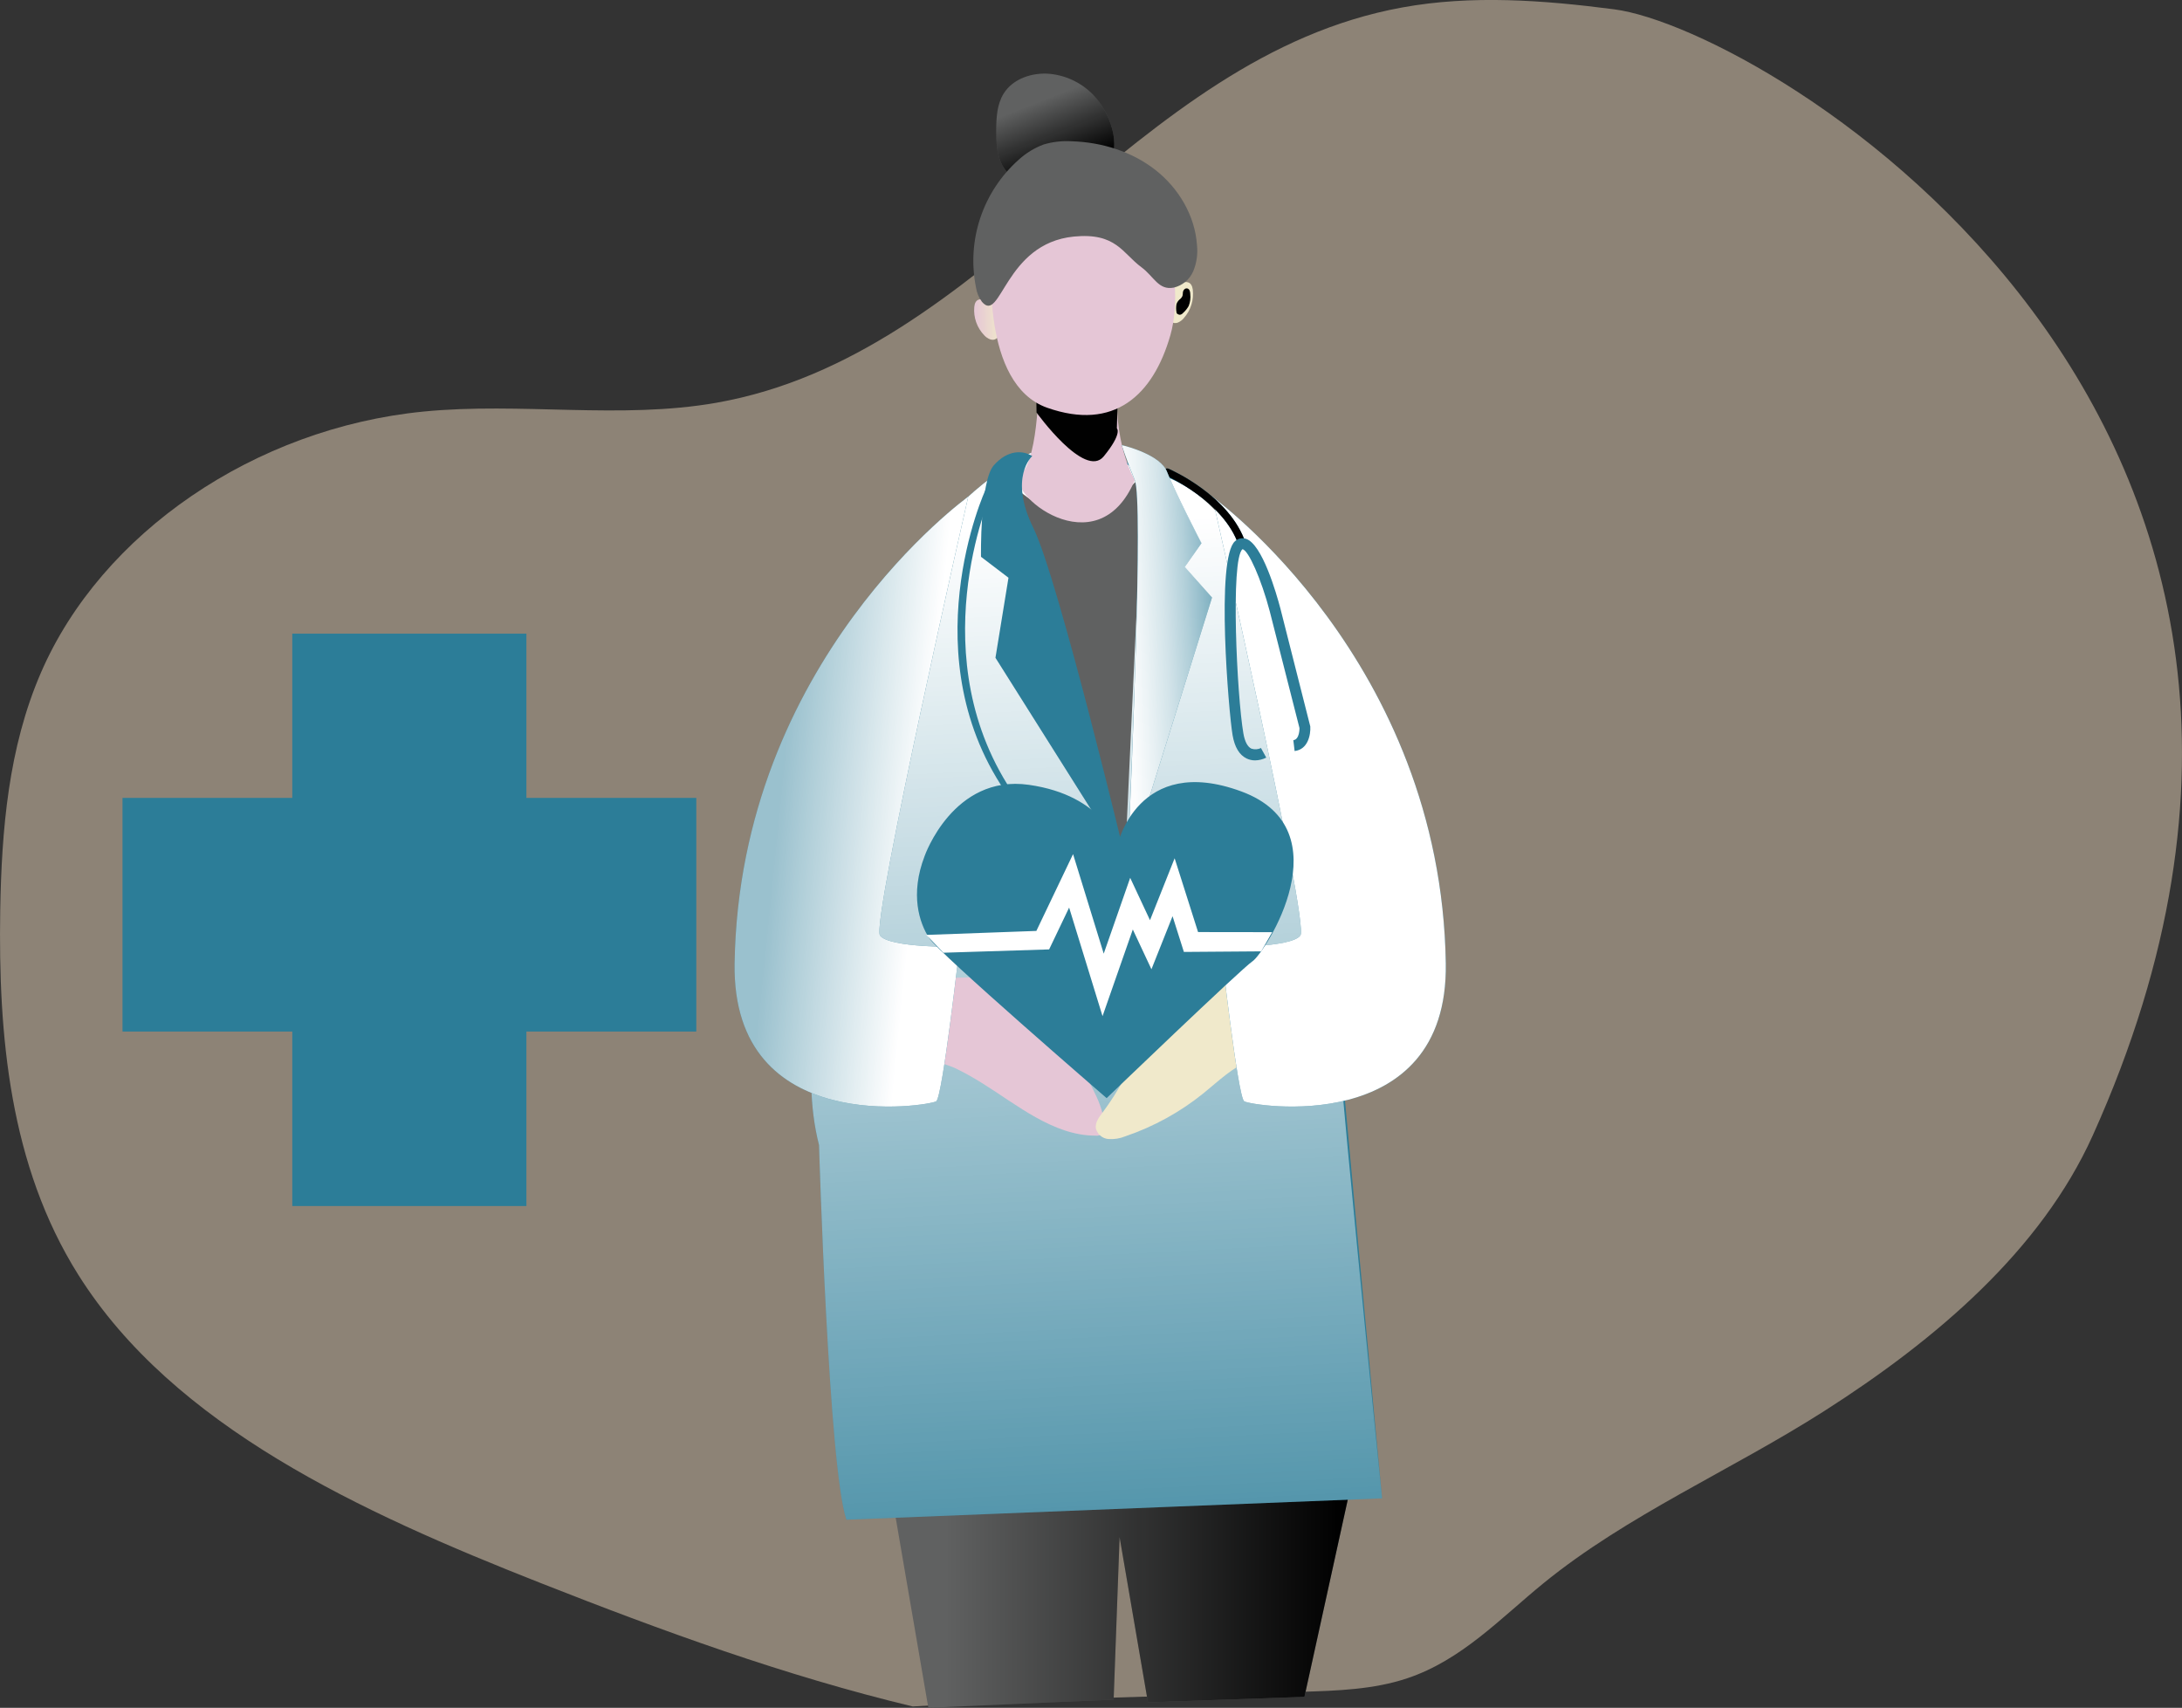 <svg width="405" height="317" viewBox="0 0 405 317" fill="none" xmlns="http://www.w3.org/2000/svg">
<rect x="0" y="0" width="405" height="317" fill="#333333" stroke="none"/>
<g clip-path="url(#clip0)">
<path opacity="0.44" d="M169.407 316.75C145.647 311.038 122.79 302.683 100.296 293.819C66.967 280.688 32.219 264.773 14.518 236.598C1.771 216.309 -0.332 192.175 0.042 168.966C0.304 154.022 1.551 138.824 7.598 124.858C18.824 98.91 47.318 79.463 78.597 76.394C96.655 74.617 115.152 77.893 132.971 74.759C183.383 65.871 209.893 10.564 260.234 1.391C273.153 -0.979 286.553 0.034 299.609 1.729C327.853 5.403 448.54 77.342 388.434 210.763C378.847 232.035 359.436 248.614 338.575 261.929C321.403 272.891 301.991 281.222 286.423 293.925C278.493 300.39 271.288 308.146 261.196 311.518C254.983 313.604 248.205 313.829 241.565 314.03L187.482 315.695" fill="#FFE7CA"/>
<path d="M129.24 148.104V191.472H97.706V223.86H54.249V191.472H22.738V148.104H54.249V117.618H97.706V148.104H129.24Z" fill="#2C7D98"/>
<path d="M165.004 274.474L172.31 317L206.702 315.477L207.807 285.317L213.07 315.987L242.116 314.967L252.648 267.02L165.004 274.474Z" fill="#606161"/>
<path d="M165.004 274.474L172.31 317L206.702 315.477L207.807 285.317L213.07 315.987L242.116 314.967L252.648 267.02L165.004 274.474Z" fill="url(#paint0_linear)"/>
<path d="M180.834 56.984C180.748 57.938 180.867 58.898 181.183 59.801C181.5 60.705 182.007 61.53 182.67 62.222C182.979 62.571 183.371 62.838 183.81 62.998C186.085 63.71 186.139 59.094 185.461 57.796C184.659 56.327 181.101 54.016 180.834 56.984Z" fill="url(#paint1_linear)"/>
<path d="M221.392 53.755C221.507 54.705 221.418 55.669 221.13 56.583C220.843 57.496 220.363 58.338 219.723 59.052C219.427 59.416 219.046 59.701 218.612 59.882C216.361 60.664 216.153 56.054 216.794 54.732C217.525 53.204 221.006 50.798 221.392 53.755Z" fill="url(#paint2_linear)"/>
<path d="M191.247 84.105C181.191 89.135 173.659 97.946 166.418 106.526C164.957 108.256 164.303 110.36 163.543 112.487C155.53 135.003 156.968 149.408 154.633 167.681C152.703 182.649 148.295 197.901 152.02 212.548C152.02 212.548 153.802 272.613 157.11 282.082L256.526 278.118C256.526 278.118 247.361 181.126 246.535 169.252C242.431 111.634 230.557 99.119 221.677 91.322C212.797 83.524 191.247 84.105 191.247 84.105Z" fill="#2C7D98"/>
<path d="M191.247 84.105C181.191 89.135 173.659 97.946 166.418 106.526C164.957 108.256 164.303 110.36 163.543 112.487C155.53 135.003 156.968 149.408 154.633 167.681C152.703 182.649 148.295 197.901 152.02 212.548C152.02 212.548 153.802 272.613 157.11 282.082L256.526 278.118C256.526 278.118 247.153 185.914 246.898 174.01C245.823 123.751 232.838 99.481 221.695 91.322C212.143 84.341 191.247 84.105 191.247 84.105Z" fill="url(#paint3_linear)"/>
<path d="M203.299 210.794C203.659 210.848 204.026 210.781 204.344 210.605C204.523 210.446 204.663 210.249 204.754 210.028C204.846 209.807 204.886 209.569 204.873 209.331C205.116 205.349 202.455 201.865 200.923 198.185C199.628 195.092 199.105 191.721 197.858 188.604C196.61 185.487 194.389 182.465 191.146 181.576C189.781 181.277 188.381 181.174 186.988 181.268L175.702 181.529C175.391 181.463 175.069 181.474 174.763 181.561C174.457 181.647 174.177 181.807 173.947 182.026C173.717 182.245 173.544 182.516 173.443 182.817C173.342 183.117 173.316 183.438 173.368 183.751C173.088 186.66 170.992 193.504 172.875 196.076C173.718 197.261 175.975 197.646 177.235 198.239C179.057 199.123 180.826 200.112 182.533 201.201C188.734 205.053 195.541 210.794 203.299 210.794Z" fill="url(#paint4_linear)"/>
<path d="M219.8 182.975C214.454 185.724 212.458 192.171 209.934 197.628C208.471 200.789 206.68 203.788 204.588 206.575C203.952 207.423 203.252 208.389 203.4 209.431C203.528 209.96 203.819 210.436 204.231 210.793C204.643 211.15 205.156 211.37 205.699 211.422C206.785 211.504 207.876 211.329 208.883 210.913C214.139 209.124 219.039 206.427 223.358 202.943C226.185 200.662 228.847 197.99 232.268 196.757C233.604 196.277 235.149 195.945 235.951 194.772C236.364 194.047 236.601 193.235 236.646 192.402C236.937 190.138 237.24 187.834 236.8 185.594C236.063 181.748 234.377 180.676 230.943 180.931C227.29 181.197 223.126 181.262 219.8 182.975Z" fill="url(#paint5_linear)"/>
<path d="M188.639 90.658C188.639 90.658 200.353 101.389 206.601 93.946C212.85 86.504 212.096 89.289 212.096 89.289L208.841 159.208L188.639 90.658Z" fill="#606161"/>
<path d="M203.459 18.215C201.285 15.646 198.189 14.027 194.835 13.705C191.585 13.415 188.016 14.6 186.293 17.361C185.04 19.364 184.915 21.853 184.909 24.217C184.909 26.421 184.986 28.714 186.02 30.664C187.112 32.565 188.857 34.009 190.932 34.728C195.684 36.506 201.309 34.906 204.926 31.476C208.544 28.045 206.376 21.663 203.459 18.215Z" fill="#606161"/>
<path d="M203.459 18.215C201.285 15.646 198.189 14.027 194.835 13.705C191.585 13.415 188.016 14.6 186.293 17.361C185.04 19.364 184.915 21.853 184.909 24.217C184.909 26.421 184.986 28.714 186.02 30.664C187.112 32.565 188.857 34.009 190.932 34.728C195.684 36.506 201.309 34.906 204.926 31.476C208.544 28.045 206.376 21.663 203.459 18.215Z" fill="url(#paint6_linear)"/>
<path d="M192.815 69.688C192.815 69.688 192.922 84.768 189.53 87.997C186.139 91.226 203.608 105.773 210.635 89.117C210.635 89.117 206.275 82.042 207.54 69.978C208.805 57.914 192.815 69.688 192.815 69.688Z" fill="url(#paint7_linear)"/>
<path d="M192.34 73.267L192.393 76.573C192.393 76.573 201.351 89.016 204.867 84.709C208.384 80.401 207.302 79.512 207.302 79.512L207.564 69.955L192.34 73.267Z" fill="url(#paint8_linear)"/>
<path d="M184.113 48.262C184.113 48.262 181.963 71.318 194.371 75.685C206.78 80.052 214.032 73.386 217.234 62.216C220.436 51.047 214.906 28.715 201.79 31.108C188.675 33.502 184.113 48.262 184.113 48.262Z" fill="url(#paint9_linear)"/>
<path d="M182.26 56.024C181.677 55.239 181.297 54.324 181.155 53.358C180.285 49.051 180.562 44.593 181.959 40.427C183.355 36.261 185.823 32.533 189.114 29.615C190.451 28.4 192.007 27.451 193.7 26.818C195.402 26.313 197.179 26.113 198.951 26.225C204.481 26.391 210.029 28.104 214.395 31.499C218.76 34.894 221.82 40.037 222.176 45.542C222.349 47.177 222.108 48.829 221.475 50.347C221.152 51.101 220.656 51.768 220.028 52.295C219.4 52.823 218.657 53.197 217.858 53.387C215.012 53.926 214.187 51.319 211.858 49.601C208.348 47.023 207.178 43.13 199.301 43.913C186.447 45.198 185.788 60.178 182.26 56.024Z" fill="#606161"/>
<path d="M179.712 92.192C179.712 92.192 137.229 122.637 136.35 178.815C135.834 211.369 172.584 205.23 173.772 204.418C174.96 203.607 178.09 175.769 178.09 175.769C178.09 175.769 164.963 175.977 163.329 173.624C161.696 171.272 179.712 92.192 179.712 92.192Z" fill="#2C7D98"/>
<path d="M179.712 92.192C179.712 92.192 137.229 122.637 136.35 178.815C135.834 211.369 172.584 205.23 173.772 204.418C174.96 203.607 178.09 175.769 178.09 175.769C178.09 175.769 164.963 175.977 163.329 173.624C161.696 171.272 179.712 92.192 179.712 92.192Z" fill="url(#paint10_linear)"/>
<path d="M224.991 92.192C224.991 92.192 267.48 122.637 268.353 178.815C268.869 211.369 232.119 205.23 230.931 204.418C229.743 203.607 226.619 175.769 226.619 175.769C226.619 175.769 239.746 175.977 241.374 173.624C243.001 171.272 224.991 92.192 224.991 92.192Z" fill="#2C7D98"/>
<path d="M224.991 92.192C224.991 92.192 267.48 122.637 268.353 178.815C268.869 211.369 232.119 205.23 230.931 204.418C229.743 203.607 226.619 175.769 226.619 175.769C226.619 175.769 239.746 175.977 241.374 173.624C243.001 171.272 224.991 92.192 224.991 92.192Z" fill="url(#paint11_linear)"/>
<path d="M230.551 101.679C230.408 101.678 230.27 101.633 230.154 101.551C230.038 101.468 229.95 101.351 229.904 101.217C227.165 93.022 216.474 88.323 216.367 88.252C216.285 88.218 216.21 88.167 216.148 88.103C216.086 88.039 216.037 87.964 216.005 87.881C215.972 87.798 215.956 87.71 215.958 87.621C215.96 87.532 215.98 87.445 216.016 87.363C216.088 87.199 216.222 87.07 216.389 87.003C216.555 86.937 216.742 86.938 216.907 87.008C217.37 87.209 228.264 92.015 231.199 100.79C231.253 100.962 231.239 101.148 231.157 101.308C231.076 101.469 230.935 101.591 230.765 101.649C230.696 101.671 230.623 101.681 230.551 101.679Z" fill="#2C7D98"/>
<path d="M230.551 101.679C230.408 101.678 230.27 101.633 230.154 101.551C230.038 101.468 229.95 101.351 229.904 101.217C227.165 93.022 216.474 88.323 216.367 88.252C216.285 88.218 216.21 88.167 216.148 88.103C216.086 88.039 216.037 87.964 216.005 87.881C215.972 87.798 215.956 87.71 215.958 87.621C215.96 87.532 215.98 87.445 216.016 87.363C216.088 87.199 216.222 87.07 216.389 87.003C216.555 86.937 216.742 86.938 216.907 87.008C217.37 87.209 228.264 92.015 231.199 100.79C231.253 100.962 231.239 101.148 231.157 101.308C231.076 101.469 230.935 101.591 230.765 101.649C230.696 101.671 230.623 101.681 230.551 101.679Z" fill="url(#paint12_linear)"/>
<path d="M188.521 147.938C170.54 122.246 183.887 91.724 183.953 91.647C184.05 91.506 184.094 91.334 184.078 91.163C184.062 90.992 183.986 90.832 183.864 90.711C183.812 90.651 183.748 90.603 183.675 90.57C183.603 90.537 183.524 90.519 183.445 90.519C183.365 90.519 183.287 90.537 183.215 90.57C183.142 90.603 183.078 90.651 183.026 90.711C182.753 91.055 168.77 122.264 187.344 148.003C187.558 148.288 188.687 148.169 188.521 147.938Z" fill="#2C7D98"/>
<path d="M191.597 84.655C191.597 84.655 187.148 88.566 191.811 98.017C196.474 107.468 209.269 160.98 209.269 160.98L184.766 122.098L187.184 107.237L182.082 103.35C182.082 103.35 181.856 89.33 184.458 86.374C187.059 83.417 189.91 83.583 191.597 84.655Z" fill="#2C7D98"/>
<path d="M208.211 82.605C208.211 82.605 215.398 84.276 216.646 87.63C217.893 90.983 223.007 100.825 223.007 100.825L219.895 105.24L224.962 110.916L209.251 160.98C209.251 160.98 212.411 93.431 210.617 89.117C208.823 84.803 208.211 82.605 208.211 82.605Z" fill="#2C7D98"/>
<path d="M191.597 84.655C191.597 84.655 187.148 88.566 191.811 98.017C196.474 107.468 209.269 160.98 209.269 160.98L184.766 122.098L187.184 107.237L182.082 103.35C182.082 103.35 181.856 89.33 184.458 86.374C187.059 83.417 189.91 83.583 191.597 84.655Z" fill="url(#paint13_linear)"/>
<path d="M209.399 157.893C209.993 144.608 212.221 92.868 210.629 89.111C208.847 84.78 208.205 82.593 208.205 82.593C208.223 82.615 208.249 82.63 208.277 82.635C209.073 82.812 215.476 84.472 216.634 87.612C217.905 90.972 223.043 100.79 223.043 100.79L219.931 105.234L224.962 110.905L209.251 160.98C209.251 160.98 209.286 159.878 209.399 157.893Z" fill="url(#paint14_linear)"/>
<path d="M219.123 55.438C219.274 55.295 219.395 55.124 219.479 54.934C219.526 54.718 219.552 54.497 219.556 54.276C219.578 54.049 219.684 53.837 219.853 53.684C219.932 53.611 220.029 53.562 220.133 53.54C220.238 53.518 220.346 53.525 220.447 53.559C220.537 53.599 220.618 53.658 220.683 53.732C220.749 53.805 220.798 53.892 220.827 53.986C220.89 54.177 220.922 54.377 220.923 54.578C221.014 55.334 220.911 56.1 220.626 56.806C220.352 57.292 219.999 57.729 219.58 58.098C219.433 58.282 219.22 58.401 218.986 58.43C218.835 58.418 218.689 58.367 218.564 58.282C218.508 58.256 218.459 58.218 218.422 58.169C218.395 58.117 218.379 58.061 218.374 58.003C218.276 57.482 218.276 56.948 218.374 56.427C218.518 56.029 218.779 55.685 219.123 55.438Z" fill="url(#paint15_linear)"/>
<path d="M183.424 58.483C183.267 58.35 183.141 58.184 183.056 57.997C182.998 57.782 182.964 57.562 182.955 57.34C182.926 57.11 182.814 56.899 182.64 56.747C182.554 56.677 182.452 56.63 182.342 56.612C182.233 56.593 182.121 56.603 182.016 56.641C181.928 56.684 181.85 56.746 181.786 56.822C181.723 56.897 181.676 56.985 181.648 57.079C181.597 57.272 181.573 57.472 181.577 57.672C181.506 58.431 181.631 59.196 181.939 59.894C182.231 60.37 182.6 60.795 183.032 61.15C183.183 61.326 183.395 61.439 183.626 61.464C183.776 61.447 183.919 61.392 184.042 61.304C184.099 61.278 184.148 61.237 184.184 61.185C184.21 61.131 184.224 61.073 184.226 61.013C184.297 60.49 184.273 59.958 184.155 59.443C184.009 59.06 183.755 58.726 183.424 58.483Z" fill="url(#paint16_linear)"/>
<path d="M209.399 157.893C209.993 144.608 212.221 92.868 210.629 89.111C208.847 84.78 208.205 82.593 208.205 82.593C208.223 82.615 208.249 82.63 208.277 82.635C208.782 83.103 212.114 86.137 212.945 88.264C213.777 90.391 214.971 142.581 209.399 157.893Z" fill="url(#paint17_linear)"/>
<path d="M171.621 158.888C171.621 158.888 176.926 143.69 190.95 145.675C204.974 147.66 207.415 156.838 207.415 156.838C207.415 156.838 211.169 139.809 230.397 146.901C249.624 153.994 234.745 176.883 232.505 178.406C230.266 179.929 205.402 203.832 205.402 203.832C205.402 203.832 174.205 176.877 172.435 174.093C170.665 171.308 168.859 166.076 171.621 158.888Z" fill="#2C7D98"/>
<path d="M176.754 159.593C176.754 159.593 181.375 144.513 193.35 146.385C205.325 148.258 207.344 157.341 207.344 157.341C207.344 157.341 213.735 140.685 230.397 146.901C249.927 154.183 234.43 176.883 232.506 178.406C230.581 179.929 205.336 203.885 205.336 203.885C205.336 203.885 178.85 177.387 177.354 174.638C175.857 171.888 174.348 166.727 176.754 159.593Z" fill="url(#paint18_linear)"/>
<path d="M174.782 158.586C176.373 154.035 180.228 149.87 185.052 149.591C185.368 149.551 185.689 149.6 185.978 149.733C186.161 149.869 186.314 150.04 186.427 150.237C186.541 150.434 186.612 150.652 186.638 150.877C187.309 154.029 185.663 157.158 185.099 160.328C184.006 166.473 186.982 172.511 189.453 178.24C189.863 179.177 190.225 180.356 189.566 181.138C189.323 181.367 189.036 181.547 188.723 181.665C188.41 181.784 188.077 181.841 187.742 181.831C176.439 182.619 171.687 167.438 174.782 158.586Z" fill="url(#paint19_linear)"/>
<path d="M204.641 188.616L198.44 168.464L194.728 176.226L175.114 176.842L171.93 173.536L192.358 172.795L199.171 158.539L204.861 177.014L209.773 162.941L213.45 170.804L218.024 159.309L222.372 173.008L236.129 173.026L234.091 176.587L219.741 176.694L217.638 170.063L213.718 179.911L210.261 172.528L204.641 188.616Z" fill="white"/>
<path d="M232.957 141.142C232.414 141.144 231.879 141.024 231.389 140.792C230.04 140.146 229.167 138.694 228.781 136.472C228.062 132.325 225.627 103.528 229.244 100.446C229.509 100.203 229.834 100.034 230.186 99.957C230.538 99.88 230.903 99.897 231.246 100.008C234.275 100.95 236.919 110.158 237.655 112.955L243.203 134.843C243.292 136.431 242.752 139.121 240.293 139.405L240.055 137.391C241.243 137.249 241.195 135.157 241.195 135.133L235.677 113.464C234.121 107.539 231.704 102.07 230.611 101.945C228.365 103.865 229.589 129.202 230.783 136.129C231.044 137.64 231.555 138.623 232.268 138.961C232.854 139.156 233.493 139.116 234.05 138.848L235.03 140.626C234.387 140.953 233.678 141.129 232.957 141.142Z" fill="#2C7D98"/>
<path d="M232.957 141.142C232.414 141.144 231.879 141.024 231.389 140.792C230.04 140.146 229.167 138.694 228.781 136.472C228.062 132.325 225.627 103.528 229.244 100.446C229.509 100.203 229.834 100.034 230.186 99.957C230.538 99.88 230.903 99.897 231.246 100.008C234.275 100.95 236.919 110.158 237.655 112.955L243.203 134.843C243.292 136.431 242.752 139.121 240.293 139.405L240.055 137.391C241.243 137.249 241.195 135.157 241.195 135.133L235.677 113.464C234.121 107.539 231.704 102.07 230.611 101.945C228.365 103.865 229.589 129.202 230.783 136.129C231.044 137.64 231.555 138.623 232.268 138.961C232.854 139.156 233.493 139.116 234.05 138.848L235.03 140.626C234.387 140.953 233.678 141.129 232.957 141.142Z" fill="url(#paint20_linear)"/>
</g>
<defs>
<linearGradient id="paint0_linear" x1="165.004" y1="292.013" x2="252.648" y2="292.013" gradientUnits="userSpaceOnUse">
<stop offset="0.12" stop-color="#010101" stop-opacity="0"/>
<stop offset="0.95" stop-color="#010101"/>
</linearGradient>
<linearGradient id="paint1_linear" x1="180.818" y1="59.336" x2="185.813" y2="59.255" gradientUnits="userSpaceOnUse">
<stop stop-color="#E5C6D6"/>
<stop offset="0.42" stop-color="#EAD4D0"/>
<stop offset="1" stop-color="#F0E9CB"/>
</linearGradient>
<linearGradient id="paint2_linear" x1="3868.67" y1="1107.64" x2="3826.88" y2="1108.48" gradientUnits="userSpaceOnUse">
<stop stop-color="#E5C6D6"/>
<stop offset="0.42" stop-color="#EAD4D0"/>
<stop offset="1" stop-color="#F0E9CB"/>
</linearGradient>
<linearGradient id="paint3_linear" x1="207.849" y1="324.265" x2="195.678" y2="85.37" gradientUnits="userSpaceOnUse">
<stop stop-color="white" stop-opacity="0"/>
<stop offset="0.95" stop-color="white"/>
</linearGradient>
<linearGradient id="paint4_linear" x1="9938.77" y1="11664.6" x2="11200.4" y2="10876.3" gradientUnits="userSpaceOnUse">
<stop stop-color="#E5C6D6"/>
<stop offset="0.42" stop-color="#EAD4D0"/>
<stop offset="1" stop-color="#F0E9CB"/>
</linearGradient>
<linearGradient id="paint5_linear" x1="13517" y1="12063.6" x2="12276.5" y2="11260.3" gradientUnits="userSpaceOnUse">
<stop stop-color="#E5C6D6"/>
<stop offset="0.42" stop-color="#EAD4D0"/>
<stop offset="1" stop-color="#F0E9CB"/>
</linearGradient>
<linearGradient id="paint6_linear" x1="192.903" y1="18.838" x2="197.965" y2="31.666" gradientUnits="userSpaceOnUse">
<stop stop-color="#010101" stop-opacity="0"/>
<stop offset="0.95" stop-color="#010101"/>
</linearGradient>
<linearGradient id="paint7_linear" x1="7409.47" y1="6230.55" x2="8190.38" y2="6230.55" gradientUnits="userSpaceOnUse">
<stop stop-color="#E5C6D6"/>
<stop offset="0.42" stop-color="#EAD4D0"/>
<stop offset="1" stop-color="#F0E9CB"/>
</linearGradient>
<linearGradient id="paint8_linear" x1="5559.12" y1="3158.85" x2="5807.44" y2="1862.23" gradientUnits="userSpaceOnUse">
<stop offset="0.12" stop-color="#010101" stop-opacity="0"/>
<stop offset="0.95" stop-color="#010101"/>
</linearGradient>
<linearGradient id="paint9_linear" x1="11372.9" y1="6717.3" x2="13333.8" y2="6717.3" gradientUnits="userSpaceOnUse">
<stop stop-color="#E5C6D6"/>
<stop offset="0.42" stop-color="#EAD4D0"/>
<stop offset="1" stop-color="#F0E9CB"/>
</linearGradient>
<linearGradient id="paint10_linear" x1="112.89" y1="142.933" x2="174.264" y2="149.126" gradientUnits="userSpaceOnUse">
<stop offset="0.52" stop-color="white" stop-opacity="0.52"/>
<stop offset="0.95" stop-color="white"/>
</linearGradient>
<linearGradient id="paint11_linear" x1="21635.1" y1="32948.1" x2="17559.5" y2="33024.2" gradientUnits="userSpaceOnUse">
<stop offset="0.52" stop-color="white" stop-opacity="0.52"/>
<stop offset="0.95" stop-color="white"/>
</linearGradient>
<linearGradient id="paint12_linear" x1="6046.3" y1="3050.59" x2="5804.56" y2="3218.53" gradientUnits="userSpaceOnUse">
<stop offset="0.12" stop-color="#010101" stop-opacity="0"/>
<stop offset="0.95" stop-color="#010101"/>
</linearGradient>
<linearGradient id="paint13_linear" x1="9112.64" y1="20882.9" x2="9989.18" y2="20765.3" gradientUnits="userSpaceOnUse">
<stop stop-color="white" stop-opacity="0"/>
<stop offset="0.95" stop-color="white"/>
</linearGradient>
<linearGradient id="paint14_linear" x1="232.749" y1="120.664" x2="206.002" y2="121.944" gradientUnits="userSpaceOnUse">
<stop stop-color="white" stop-opacity="0"/>
<stop offset="0.11" stop-color="white" stop-opacity="0.18"/>
<stop offset="0.29" stop-color="white" stop-opacity="0.42"/>
<stop offset="0.45" stop-color="white" stop-opacity="0.63"/>
<stop offset="0.6" stop-color="white" stop-opacity="0.79"/>
<stop offset="0.74" stop-color="white" stop-opacity="0.9"/>
<stop offset="0.86" stop-color="white" stop-opacity="0.98"/>
<stop offset="0.95" stop-color="white"/>
</linearGradient>
<linearGradient id="paint15_linear" x1="1256.63" y1="763.342" x2="1210.02" y2="758.867" gradientUnits="userSpaceOnUse">
<stop offset="0.12" stop-color="#010101" stop-opacity="0"/>
<stop offset="0.95" stop-color="#010101"/>
</linearGradient>
<linearGradient id="paint16_linear" x1="1755.1" y1="764.721" x2="1802.46" y2="758.287" gradientUnits="userSpaceOnUse">
<stop offset="0.12" stop-color="#010101" stop-opacity="0"/>
<stop offset="0.95" stop-color="#010101"/>
</linearGradient>
<linearGradient id="paint17_linear" x1="1942.71" y1="19580.6" x2="2183.35" y2="19574.8" gradientUnits="userSpaceOnUse">
<stop stop-color="white" stop-opacity="0"/>
<stop offset="0.95" stop-color="white"/>
</linearGradient>
<linearGradient id="paint18_linear" x1="21215.6" y1="16584" x2="29302.3" y2="29380.2" gradientUnits="userSpaceOnUse">
<stop offset="0.12" stop-color="#010101" stop-opacity="0"/>
<stop offset="0.95" stop-color="#010101"/>
</linearGradient>
<linearGradient id="paint19_linear" x1="4769.17" y1="10478.8" x2="6059.2" y2="10558.7" gradientUnits="userSpaceOnUse">
<stop stop-color="white" stop-opacity="0"/>
<stop offset="0.95" stop-color="white"/>
</linearGradient>
<linearGradient id="paint20_linear" x1="5935.81" y1="10098.2" x2="8103.46" y2="10218.8" gradientUnits="userSpaceOnUse">
<stop offset="0.12" stop-color="#010101" stop-opacity="0"/>
<stop offset="0.95" stop-color="#010101"/>
</linearGradient>
<clipPath id="clip0">
<rect width="405" height="317" fill="white"/>
</clipPath>
</defs>
</svg>
